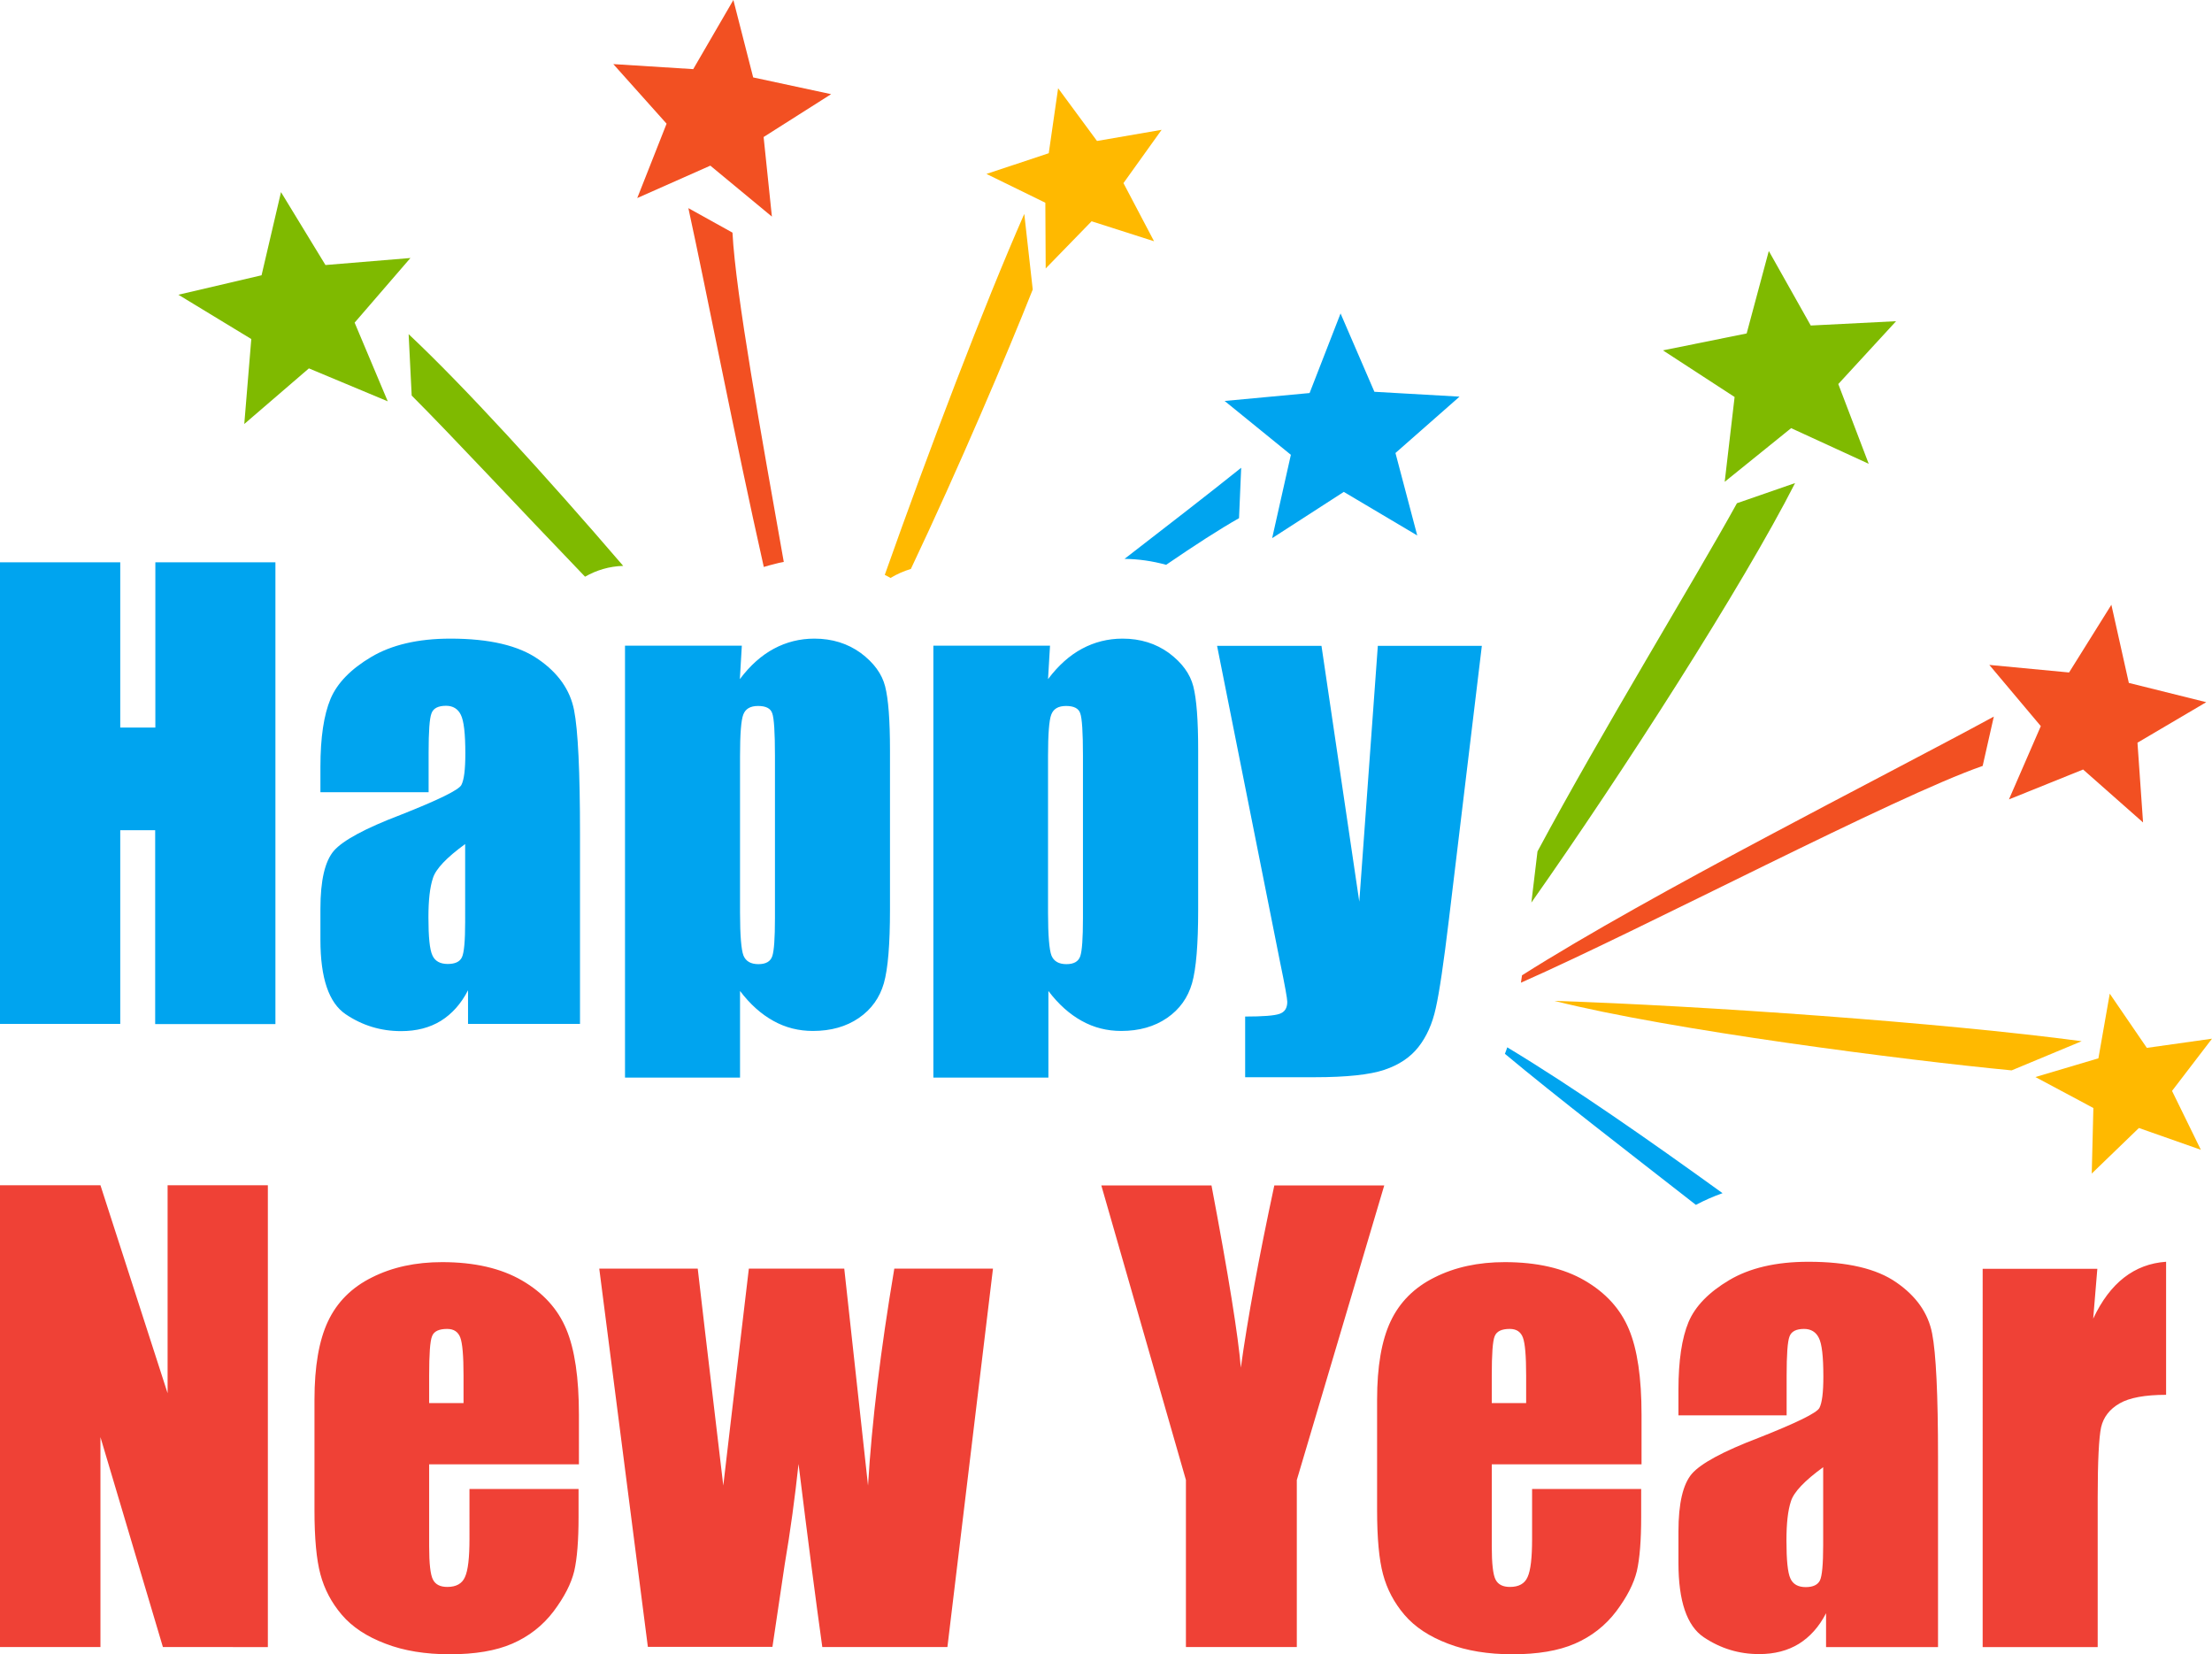 <?xml version="1.0" encoding="utf-8"?><svg version="1.1" id="Layer_1" xmlns="http://www.w3.org/2000/svg" xmlns:xlink="http://www.w3.org/1999/xlink" x="0px" y="0px" viewBox="0 0 122.88 91.87" style="enable-background:new 0 0 122.88 91.87" xml:space="preserve"><style type="text/css"><![CDATA[
	.st0{fill-rule:evenodd;clip-rule:evenodd;fill:#7FBA00;}
	.st1{fill:#EF4136;}
	.st2{fill-rule:evenodd;clip-rule:evenodd;fill:#F25022;}
	.st3{fill:#00A4EF;}
	.st4{fill-rule:evenodd;clip-rule:evenodd;fill:#FFB900;}
	.st5{fill-rule:evenodd;clip-rule:evenodd;fill:#00A4EF;}
]]></style><g><path class="st5" d="M68.83,28.78c-1.08,0.61-2.47,1.51-4.05,2.59c-0.76-0.21-1.53-0.32-2.31-0.33c2.38-1.84,4.62-3.57,6.48-5.06 L68.83,28.78L68.83,28.78L68.83,28.78z"/><polygon class="st4" points="58.78,4.9 60.94,7.83 64.53,7.21 62.41,10.17 64.11,13.4 60.64,12.29 58.09,14.91 58.07,11.26 54.8,9.66 58.26,8.51 58.78,4.9 58.78,4.9"/><polygon class="st5" points="74.47,17.41 76.35,21.76 81.08,22.03 77.52,25.16 78.73,29.74 74.65,27.32 70.67,29.89 71.71,25.26 68.03,22.27 72.75,21.83 74.47,17.41 74.47,17.41"/><path class="st0" d="M22.87,21.97c2.26,2.26,5.87,6.15,9.63,10.06c0.63-0.36,1.35-0.58,2.12-0.6c-4.32-5.03-8.85-9.99-11.92-12.87 L22.87,21.97L22.87,21.97L22.87,21.97z"/><polygon class="st0" points="15.61,10.67 14.53,15.29 9.91,16.37 13.96,18.83 13.57,23.55 17.16,20.46 21.54,22.29 19.7,17.92 22.8,14.33 18.08,14.72 15.61,10.67 15.61,10.67"/><path class="st2" d="M40.69,12.92c0.18,3.43,1.6,11.22,2.85,18.29c-0.18,0.03-0.35,0.07-0.53,0.12c-0.2,0.05-0.39,0.1-0.58,0.16 c-1.62-7.2-3.15-15.16-4.19-19.93L40.69,12.92L40.69,12.92L40.69,12.92z"/><polygon class="st2" points="34.07,3.56 38.51,3.84 40.74,0 41.84,4.3 46.17,5.23 42.42,7.61 42.88,12.03 39.46,9.2 35.4,11 37.03,6.87 34.07,3.56 34.07,3.56"/><path class="st4" d="M57.37,16.08c-1.41,3.56-4.12,9.93-6.77,15.52c-0.4,0.12-0.78,0.29-1.13,0.5c-0.11-0.06-0.21-0.12-0.32-0.17 c2.47-6.98,5.5-14.93,7.75-20.05L57.37,16.08L57.37,16.08L57.37,16.08z"/><path class="st5" d="M94.21,66.92c-3.74-2.92-7.76-6.01-10.61-8.39c0.05-0.12,0.09-0.24,0.13-0.36c3.7,2.23,7.93,5.19,11.96,8.1 C95.18,66.45,94.68,66.67,94.21,66.92L94.21,66.92z"/><polygon class="st4" points="122.88,57.69 120.66,60.59 122.26,63.86 118.82,62.65 116.2,65.18 116.29,61.54 113.07,59.82 116.57,58.78 117.2,55.19 119.26,58.2 122.88,57.69 122.88,57.69"/><path class="st0" d="M96.49,27.95C94.13,32.23,89,40.59,85.41,47.29l-0.34,2.84c5.11-7.26,11.74-17.59,14.65-23.3L96.49,27.95 L96.49,27.95L96.49,27.95z"/><polygon class="st0" points="105.33,17.84 100.59,18.08 98.26,13.94 97.03,18.52 92.38,19.46 96.36,22.05 95.81,26.76 99.5,23.78 103.81,25.76 102.12,21.33 105.33,17.84 105.33,17.84"/><path class="st2" d="M110.14,42.54c-4.92,1.71-18.7,8.97-25.65,12.04l0.06-0.41c7.26-4.6,19.9-10.94,26.21-14.37L110.14,42.54 L110.14,42.54L110.14,42.54z"/><polygon class="st2" points="117.29,33.59 118.26,37.93 122.56,39 118.74,41.25 119.05,45.68 115.72,42.74 111.6,44.4 113.37,40.33 110.51,36.93 114.94,37.35 117.29,33.59 117.29,33.59"/><path class="st4" d="M111.75,59.45c-5.87-0.56-18.99-2.24-25.4-3.86c8.24,0.27,21.59,1.21,29.29,2.24L111.75,59.45L111.75,59.45 L111.75,59.45z"/><path class="st3" d="M15.3,31.23v25.65H8.62V46.11H6.68v10.76H0V31.23h6.68v9.18h1.95v-9.18H15.3L15.3,31.23z M23.8,44h-6v-1.41 c0-1.63,0.19-2.88,0.56-3.77c0.37-0.88,1.13-1.66,2.26-2.33s2.59-1.02,4.4-1.02c2.16,0,3.79,0.38,4.89,1.15 c1.1,0.76,1.76,1.7,1.98,2.82c0.22,1.11,0.33,3.41,0.33,6.88v10.55H26V55c-0.39,0.76-0.9,1.32-1.51,1.7 c-0.62,0.38-1.35,0.57-2.21,0.57c-1.12,0-2.15-0.31-3.08-0.94c-0.93-0.63-1.4-2-1.4-4.13v-1.73c0-1.57,0.25-2.64,0.75-3.22 c0.5-0.57,1.73-1.24,3.7-1.99c2.1-0.83,3.23-1.38,3.38-1.66c0.15-0.29,0.22-0.86,0.22-1.75c0-1.1-0.08-1.81-0.25-2.15 c-0.16-0.33-0.44-0.5-0.82-0.5c-0.44,0-0.71,0.14-0.81,0.42c-0.11,0.28-0.16,1.01-0.16,2.18V44L23.8,44z M25.84,46.88 c-1.03,0.75-1.63,1.38-1.79,1.89c-0.17,0.51-0.25,1.23-0.25,2.18c0,1.09,0.07,1.79,0.22,2.11c0.14,0.32,0.43,0.48,0.85,0.48 c0.41,0,0.67-0.12,0.79-0.37s0.18-0.9,0.18-1.96V46.88L25.84,46.88z M41.21,35.86l-0.11,1.86c0.57-0.76,1.2-1.32,1.89-1.69 c0.69-0.37,1.44-0.56,2.25-0.56c0.99,0,1.85,0.27,2.58,0.8c0.72,0.54,1.17,1.15,1.35,1.85c0.18,0.7,0.27,1.88,0.27,3.55v8.86 c0,1.91-0.11,3.27-0.34,4.08c-0.23,0.8-0.69,1.45-1.39,1.93c-0.7,0.48-1.55,0.72-2.55,0.72c-0.79,0-1.52-0.18-2.2-0.56 c-0.67-0.37-1.29-0.92-1.85-1.66v4.81h-6.39V35.86H41.21L41.21,35.86z M43.05,41.98c0-1.3-0.05-2.09-0.15-2.36 c-0.09-0.28-0.36-0.41-0.79-0.41c-0.43,0-0.7,0.16-0.82,0.48c-0.12,0.31-0.18,1.08-0.18,2.3v8.71c0,1.26,0.07,2.06,0.19,2.37 c0.13,0.32,0.41,0.48,0.83,0.48c0.42,0,0.67-0.15,0.77-0.44c0.1-0.29,0.15-0.99,0.15-2.11V41.98L43.05,41.98z M58.33,35.86 l-0.11,1.86c0.57-0.76,1.2-1.32,1.89-1.69c0.69-0.37,1.44-0.56,2.25-0.56c0.99,0,1.85,0.27,2.58,0.8c0.72,0.54,1.17,1.15,1.35,1.85 c0.18,0.7,0.27,1.88,0.27,3.55v8.86c0,1.91-0.11,3.27-0.34,4.08c-0.23,0.8-0.69,1.45-1.39,1.93c-0.7,0.48-1.55,0.72-2.54,0.72 c-0.79,0-1.52-0.18-2.2-0.56c-0.67-0.37-1.29-0.92-1.85-1.66v4.81h-6.39V35.86H58.33L58.33,35.86z M60.16,41.98 c0-1.3-0.05-2.09-0.15-2.36c-0.09-0.28-0.36-0.41-0.79-0.41c-0.43,0-0.7,0.16-0.82,0.48c-0.12,0.31-0.18,1.08-0.18,2.3v8.71 c0,1.26,0.07,2.06,0.19,2.37c0.13,0.32,0.41,0.48,0.83,0.48c0.42,0,0.67-0.15,0.77-0.44c0.1-0.29,0.15-0.99,0.15-2.11V41.98 L60.16,41.98z M82.32,35.86l-1.83,15.2c-0.29,2.41-0.53,4.05-0.73,4.93c-0.19,0.88-0.52,1.6-0.97,2.17 c-0.45,0.57-1.08,0.99-1.89,1.26c-0.8,0.27-2.1,0.41-3.86,0.41h-3.87v-3.37c0.99,0,1.63-0.05,1.91-0.15 c0.29-0.1,0.43-0.32,0.43-0.67c0-0.17-0.13-0.9-0.4-2.2l-3.5-17.57h5.8l2.1,14.21l1.03-14.21H82.32L82.32,35.86z"/><path class="st1" d="M14.88,65.83v25.65H9.05L5.58,79.82v11.66H0V65.83h5.58l3.73,11.55V65.83H14.88L14.88,65.83z M32.14,81.33 h-8.3v4.56c0,0.95,0.07,1.57,0.21,1.84c0.14,0.28,0.41,0.41,0.8,0.41c0.49,0,0.82-0.18,0.98-0.55c0.17-0.37,0.25-1.07,0.25-2.12 V82.7h6.06v1.56c0,1.3-0.08,2.3-0.24,3c-0.17,0.7-0.55,1.44-1.15,2.24c-0.6,0.79-1.37,1.39-2.29,1.79 c-0.92,0.4-2.08,0.59-3.47,0.59c-1.35,0-2.55-0.19-3.58-0.59c-1.03-0.39-1.84-0.92-2.42-1.6c-0.58-0.68-0.97-1.43-1.19-2.25 c-0.22-0.82-0.33-2-0.33-3.57v-6.13c0-1.84,0.25-3.29,0.75-4.35c0.5-1.06,1.31-1.88,2.44-2.44c1.13-0.57,2.43-0.85,3.9-0.85 c1.79,0,3.27,0.34,4.44,1.02c1.17,0.68,1.99,1.58,2.46,2.71c0.47,1.12,0.7,2.7,0.7,4.74V81.33L32.14,81.33z M25.75,77.93v-1.53 c0-1.09-0.06-1.79-0.18-2.11c-0.12-0.32-0.36-0.48-0.73-0.48c-0.45,0-0.74,0.13-0.84,0.41c-0.11,0.27-0.16,0.99-0.16,2.18v1.53 H25.75L25.75,77.93z M55.16,70.47l-2.53,21.01h-6.95c-0.36-2.57-0.8-5.96-1.32-10.17c-0.2,1.85-0.45,3.72-0.77,5.59l-0.68,4.57 h-6.92l-2.7-21.01h5.47c0.06,0.55,0.53,4.57,1.42,12.05c0.09-0.78,0.56-4.8,1.42-12.05h5.3l1.32,12.05 c0.21-3.52,0.7-7.54,1.46-12.05H55.16L55.16,70.47z M76.9,65.83L72.04,82.2v9.28h-6.16V82.2l-4.7-16.36h6.12 c0.95,5.02,1.49,8.39,1.63,10.12c0.38-2.74,1-6.11,1.86-10.12H76.9L76.9,65.83z M91.17,81.33h-8.3v4.56c0,0.95,0.07,1.57,0.21,1.84 c0.14,0.28,0.41,0.41,0.8,0.41c0.49,0,0.82-0.18,0.98-0.55c0.17-0.37,0.25-1.07,0.25-2.12V82.7h6.06v1.56c0,1.3-0.08,2.3-0.24,3 c-0.17,0.7-0.55,1.44-1.15,2.24c-0.6,0.79-1.37,1.39-2.29,1.79c-0.92,0.4-2.08,0.59-3.47,0.59c-1.35,0-2.54-0.19-3.58-0.59 c-1.03-0.39-1.84-0.92-2.42-1.6s-0.97-1.43-1.19-2.25c-0.22-0.82-0.33-2-0.33-3.57v-6.13c0-1.84,0.25-3.29,0.75-4.35 c0.5-1.06,1.31-1.88,2.44-2.44c1.13-0.57,2.43-0.85,3.9-0.85c1.79,0,3.27,0.34,4.44,1.02s1.99,1.58,2.46,2.71 c0.47,1.12,0.7,2.7,0.7,4.74V81.33L91.17,81.33z M84.78,77.93v-1.53c0-1.09-0.06-1.79-0.18-2.11c-0.12-0.32-0.36-0.48-0.73-0.48 c-0.45,0-0.73,0.13-0.84,0.41c-0.11,0.27-0.16,0.99-0.16,2.18v1.53H84.78L84.78,77.93z M99.24,78.61h-6V77.2 c0-1.63,0.19-2.88,0.56-3.77c0.37-0.88,1.13-1.66,2.26-2.33c1.13-0.67,2.59-1.02,4.4-1.02c2.16,0,3.79,0.38,4.89,1.15 c1.1,0.76,1.76,1.7,1.98,2.82c0.22,1.11,0.33,3.41,0.33,6.88v10.55h-6.22v-1.88c-0.39,0.76-0.9,1.32-1.51,1.7 c-0.62,0.38-1.35,0.57-2.21,0.57c-1.12,0-2.14-0.31-3.08-0.94c-0.93-0.63-1.4-2-1.4-4.13v-1.73c0-1.57,0.25-2.64,0.75-3.22 c0.5-0.57,1.73-1.24,3.7-1.99c2.1-0.83,3.23-1.38,3.38-1.66c0.15-0.29,0.22-0.86,0.22-1.75c0-1.1-0.08-1.81-0.25-2.14 c-0.16-0.33-0.44-0.5-0.82-0.5c-0.44,0-0.71,0.14-0.81,0.42c-0.11,0.28-0.16,1.01-0.16,2.18V78.61L99.24,78.61z M101.28,81.49 c-1.03,0.75-1.63,1.38-1.79,1.89c-0.17,0.51-0.25,1.23-0.25,2.18c0,1.09,0.07,1.79,0.22,2.11c0.14,0.32,0.43,0.48,0.85,0.48 c0.41,0,0.67-0.13,0.79-0.37c0.12-0.25,0.18-0.9,0.18-1.96V81.49L101.28,81.49z M116.51,70.47l-0.23,2.77 c0.93-1.99,2.29-3.04,4.05-3.16v7.39c-1.17,0-2.04,0.16-2.59,0.48c-0.55,0.32-0.89,0.76-1.02,1.32c-0.12,0.56-0.19,1.86-0.19,3.91 v8.3h-6.39V70.47H116.51L116.51,70.47z"/></g></svg>